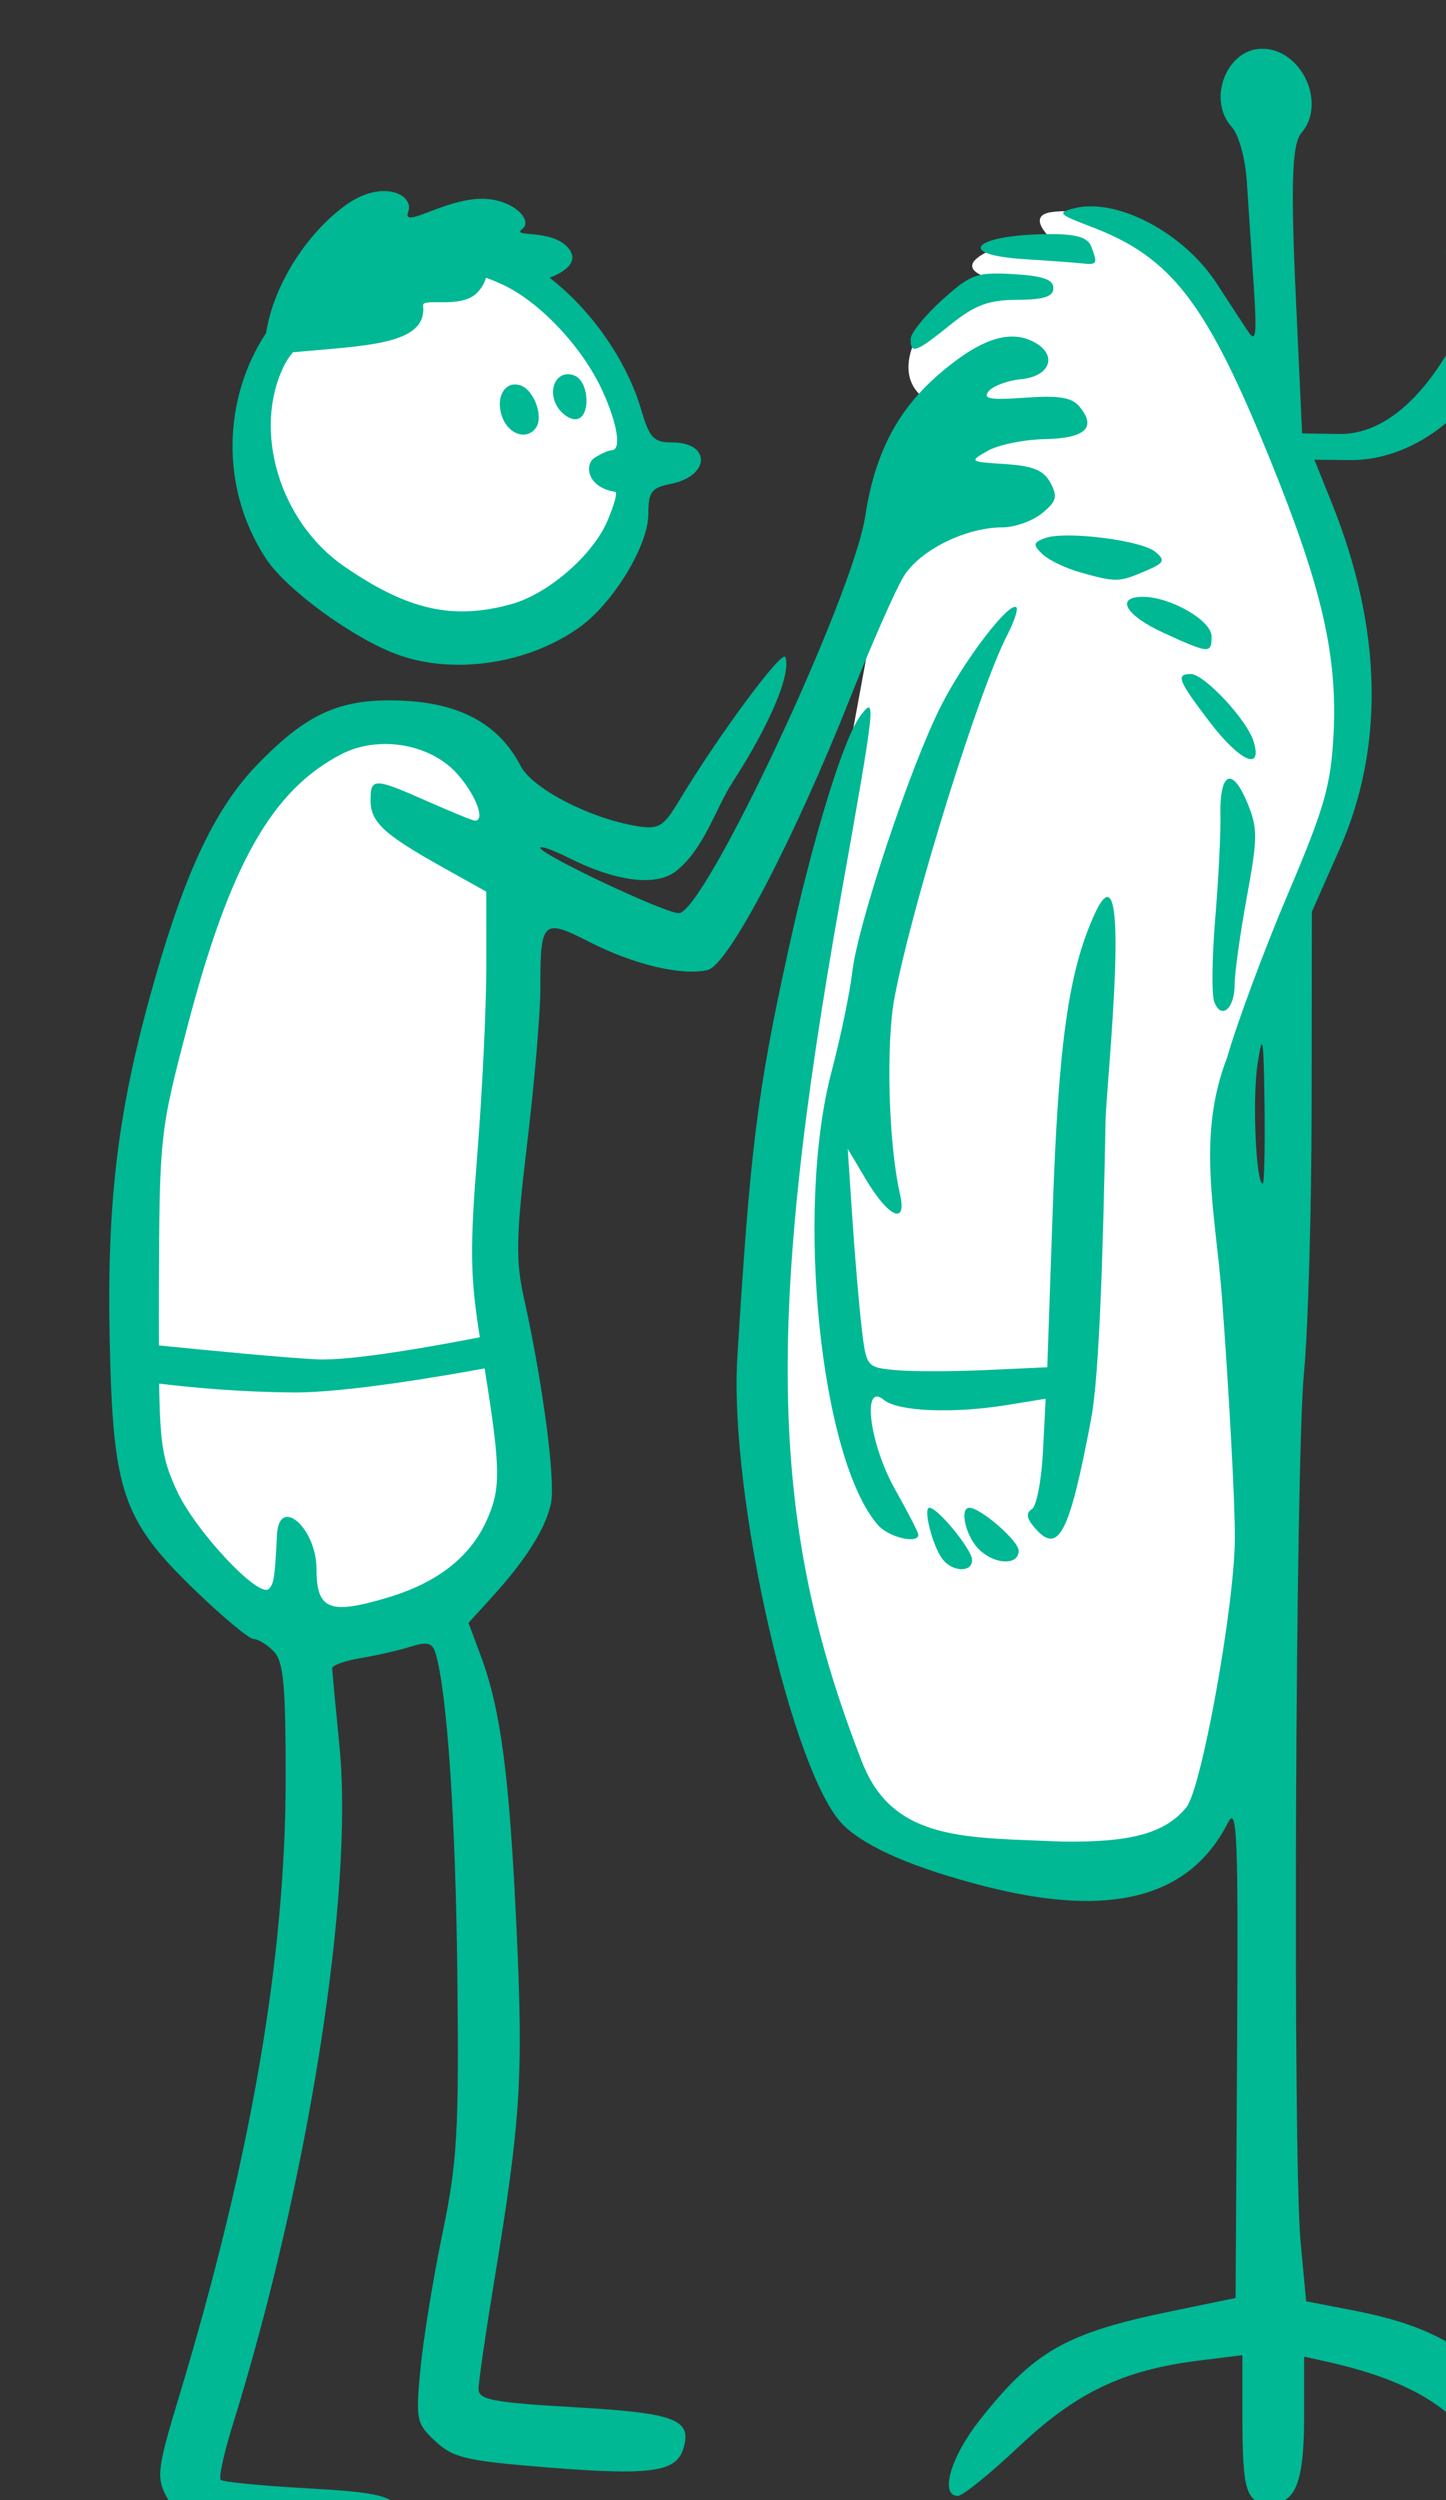 <?xml version="1.0" ?><svg height="321.17mm" viewBox="0 0 185.841 321.17" width="185.841mm" xmlns="http://www.w3.org/2000/svg">
    <rect x="0" y="0" width="185.841" height="321.17" fill="#333333" stroke="none"/>
    <path d="m 34167.851,15101.61 c -3.747,-0.13 -7.279,-0.02 -10.226,0.465 -11.789,1.917 0,12.593 0,12.593 0,0 -24.263,1.096 -35.139,9.241 -10.876,8.146 12.32,11.775 12.32,11.775 0,0 -27.075,6.708 -37.039,18.344 -20.659,29.6 0.352,39.26 0.352,39.26 l -11.408,24.298 -34.907,189.686 c 0,0 -18.665,150.555 -32.888,216.541 -14.223,65.985 20.308,199.94 37.953,242.242 17.646,42.302 92.26,39.152 146.033,25.736 53.773,-13.416 52.935,-96.992 53.391,-126.22 0.457,-29.228 -12.293,-189.451 -10.924,-216.899 1.369,-27.448 34.025,-111.878 37.295,-123.173 3.271,-11.294 23.122,-65.028 21.373,-90.491 -1.75,-25.463 -30.424,-121.087 -46.168,-152.027 -15.744,-30.939 -53.62,-74.677 -60.465,-76.799 -5.134,-1.591 -18.312,-4.184 -29.553,-4.572 z m -291.787,24.551 c -9.76,-0.05 -20.931,1.149 -33.824,3.769 -58.94,11.978 -69.239,52.618 -75.418,95.395 15.686,33.651 45.314,101.401 130.019,75.562 84.705,-25.838 60.267,-102.513 43.789,-133.883 -12.872,-24.507 -29.711,-40.66 -64.566,-40.843 z m -37.641,222.755 c -36.28,-0.137 -57.652,28.067 -81.306,66.467 -23.654,38.4 -47.689,172.629 -44.647,230.537 3.043,57.908 11.486,139.843 106.483,142.991 94.996,3.149 90.282,-108.013 76.211,-151.752 -14.071,-43.74 3.882,-110.956 3.802,-192.274 -0.08,-81.318 -21.602,-90.835 -60.543,-95.969 z" fill="#FFFFFF" paint-order="markers stroke fill" transform="translate(28.338,5.507) matrix(0.265,0,0,0.265,-8945.083,-3980.293)"/>
    <path d="m 34260.205,15022.812 c -17.204,0 -26.787,24.595 -14.761,37.884 3.455,3.816 6.59,15.134 7.337,26.484 0.712,10.904 2.2,33.297 3.297,49.762 1.647,24.65 1.178,28.705 -2.652,22.971 -2.56,-3.828 -9.4,-14.288 -15.201,-23.241 -15.937,-24.601 -48.401,-41.746 -69.169,-36.532 -8.44,2.118 -7.709,2.906 8.312,8.99 38.989,14.798 55.811,36.707 86.784,113.026 25.003,61.606 32.648,94.699 30.698,132.833 -1.275,24.887 -4.367,35.714 -22.164,77.573 -11.375,26.754 -24.654,62.48 -29.511,79.393 -14.928,38.456 -5.502,75.314 -2.461,116.004 3.503,46.886 6.33,99.37 6.276,116.628 -0.09,32.656 -16.14,121.71 -23.556,130.713 -10.341,12.558 -26.976,17.092 -60.731,16.553 -45.417,-2.079 -81.297,0.284 -96.423,-38.315 -45.044,-115.083 -47.448,-212.072 -10.396,-419.78 16.893,-94.694 17.238,-97.832 9.539,-87.661 -8.254,10.905 -22.948,58.724 -35.189,114.531 -14.842,67.644 -18.319,95.451 -24.539,196.388 -4.12,66.937 26.87,203.249 51.626,227.078 11.151,10.734 34.382,20.727 68.442,29.439 61.052,15.612 99.3,5.619 117.862,-30.801 4.459,-8.743 5.051,6.022 4.429,110.132 l -0.719,120.237 -31.091,6.406 c -51.251,10.57 -66.48,19.208 -92.992,52.748 -14.14,17.89 -19.574,36.771 -10.584,36.771 2.321,0 15.634,-10.765 29.584,-23.922 27.762,-26.186 50.472,-37.062 86.94,-41.62 l 21.449,-2.675 v 30.06 c 0,36.106 1.853,41.902 13.37,41.902 12.554,0 16.565,-10.388 16.565,-42.862 v -28.381 l 10.294,2.276 c 43.392,9.589 66.437,24.469 80.187,51.771 4.243,8.428 9.472,17.504 11.615,20.177 6.478,8.073 19.384,3.816 20.623,-6.809 1.724,-14.772 -8.914,-35.601 -27.862,-54.55 -19.781,-19.78 -38.099,-28.876 -70.985,-35.258 l -22.907,-4.447 -2.669,-28.606 c -3.885,-41.627 -2.554,-378.659 1.665,-422.039 1.973,-20.293 3.636,-78.745 3.689,-129.888 l 0.09,-92.988 13.488,-30.498 c 21.904,-49.524 20.608,-106.896 -3.786,-167.573 l -8.476,-21.077 17.161,0.196 c 32.82,0.37 65.351,-26.472 76.102,-62.784 2.442,-8.254 8.284,-20.712 12.981,-27.69 13.899,-20.655 9.682,-39.083 -9.928,-43.39 -15.713,-3.45 -25.558,3.347 -30.284,20.903 -3.354,12.452 -3.04,16.833 1.743,24.128 8.315,12.695 7.328,20.329 -5.187,40.065 -13.505,21.292 -30.741,36.437 -50.714,36.116 -5.946,-0.1 -17.836,-0.287 -17.836,-0.287 l -3.147,-68.587 c -2.613,-56.95 -1.262,-72.276 2.806,-77.01 12.405,-14.434 0.07,-40.864 -19.037,-40.864 z m -426.203,69.008 c -5.147,0.09 -11.459,1.958 -18.085,6.701 -17.586,12.596 -34.799,37.074 -38.787,62.095 -20.786,31.566 -22.544,75.029 -0.07,109.332 9.924,15.163 42.8,39.054 64.267,46.703 27.268,9.718 62.96,4.302 87.704,-13.315 16.439,-11.707 33.501,-39.697 33.501,-54.961 0,-10.789 1.469,-12.751 10.984,-14.652 18.995,-3.798 19.495,-20.068 0.615,-20.068 -9.022,0 -11.038,-2.127 -15.085,-15.907 -6.96,-23.713 -24.091,-48.28 -44.396,-63.915 5.848,-2.268 14.765,-7.089 9.326,-14.081 -7.771,-9.988 -28.493,-5.163 -22.574,-9.575 5.92,-4.412 -6.192,-16.483 -23.767,-14.4 -17.575,2.079 -34.5,14.232 -31.54,5.992 1.85,-5.152 -3.491,-10.071 -12.07,-9.949 z m 323.623,20.848 c -37,0.122 -47.312,9.981 -12.693,12.154 11.832,0.742 24.463,1.665 28.064,2.055 7.252,0.785 7.552,0.199 4.275,-8.342 -1.622,-4.233 -7.222,-5.897 -19.646,-5.867 z m -24.122,19.138 c -12.682,-0.322 -16.38,1.844 -28.581,12.866 -8.352,7.547 -15.182,16.05 -15.182,18.898 0,7.46 2.418,6.593 19.184,-6.878 12.029,-9.669 18.475,-12.08 32.522,-12.165 13.031,-0.09 17.518,-1.539 17.518,-5.715 0,-4.126 -5.153,-5.914 -19.427,-6.739 -2.227,-0.141 -4.223,-0.225 -6.034,-0.28 z m -249.708,2.037 c 2.239,0.783 4.619,1.744 7.437,3.018 18.347,8.27 39.386,30.532 49.113,51.958 7.315,16.103 9.217,28.538 4.388,28.634 -1.544,0.02 -5.334,1.726 -8.419,3.766 -4.78,3.161 -3.665,14.355 10.459,16.451 0,0 1.147,1.499 -3.96,13.724 -6.977,16.701 -28.723,35.639 -46.624,40.613 -28.414,7.89 -50.3,2.972 -81.104,-18.219 -31.387,-21.596 -44.687,-65.946 -29.206,-97.392 1.033,-2.094 2.475,-4.25 4.254,-6.425 35.017,-3.359 65.235,-3.339 63.153,-22.669 -0.435,-4.039 18.126,1.829 26.08,-6.079 2.373,-2.359 3.711,-4.929 4.429,-7.38 z m 253.955,28.515 c -9.36,0.466 -20.3,6.281 -33.695,17.728 -20.612,17.621 -31.655,38.666 -36.325,69.243 -5.984,39.164 -77.967,192.371 -90.452,192.519 -6.602,0.07 -67.161,-28.493 -67.161,-31.684 0,-1.145 6.32,1.092 14.038,4.973 21.775,10.945 41.72,14.161 51.76,6.336 13.555,-10.564 19.224,-30.343 27.353,-42.957 18.216,-28.138 28.517,-52.452 25.741,-60.772 -1.37,-4.112 -32.356,37.687 -51.431,69.375 -7.813,12.98 -9.906,14.239 -20.749,12.478 -22.638,-3.674 -50.559,-18.135 -56.245,-29.128 -10.295,-19.913 -28.751,-30.223 -56.517,-31.591 -30.239,-1.487 -46.499,5.541 -70.899,30.647 -20.324,20.916 -34.76,51.012 -49.965,104.198 -17.89,62.583 -23.366,106.554 -21.89,175.873 1.558,73.328 6.222,86.701 42.317,121.358 13.005,12.489 25.356,22.711 27.445,22.711 2.087,0 6.446,2.647 9.68,5.879 4.817,4.822 5.881,15.932 5.881,61.563 0,87.148 -16.88,184.772 -52.001,300.779 -10.135,33.467 -10.712,38.037 -5.969,47.205 7.386,14.286 27.177,22.43 62.826,25.863 16.88,1.618 32.856,1.945 35.673,1.611 13.038,-1.546 20.443,-12.468 14.016,-22.167 -4.135,-5.655 -12.118,-7.279 -44.595,-9.081 -21.757,-1.21 -40.404,-3.042 -41.441,-4.08 -1.038,-1.037 1.499,-12.759 5.635,-26.048 36.824,-118.268 58.911,-258.13 51.978,-329.138 -1.907,-19.553 -3.518,-36.735 -3.571,-38.186 -0.05,-1.448 6.216,-3.685 13.934,-4.964 7.718,-1.283 18.585,-3.772 24.149,-5.532 8.024,-2.537 10.512,-1.891 12.024,3.099 5.613,18.545 9.772,79.746 10.6,156.077 0.825,76.087 0,90.474 -7.213,125.252 -4.485,21.609 -9.281,51.079 -10.656,65.486 -2.383,24.922 -2.031,26.631 7.23,35.278 8.582,8.013 14.995,9.512 54.243,12.663 49.794,4 62.369,2.318 65.91,-8.837 4.573,-14.413 -3.384,-17.491 -52.539,-20.325 -39.797,-2.296 -46.686,-3.609 -46.686,-8.868 0,-3.393 3.466,-27.22 7.701,-52.945 12.786,-77.661 14.077,-98.236 10.696,-170.741 -3.452,-73.921 -7.618,-105.613 -17.297,-131.595 l -5.984,-16.064 10.946,-12.001 c 16.784,-18.391 26.44,-33.634 29.037,-45.819 2.332,-10.949 -3.897,-58.291 -13.135,-99.867 -4.031,-18.136 -3.781,-29.656 1.633,-74.843 3.519,-29.375 6.38,-62.948 6.37,-74.614 -0.05,-33.395 1.1,-34.506 23.713,-22.961 21.607,11.033 45.092,16.605 57.445,13.631 10.057,-2.419 41.682,-62.798 69.258,-132.233 10.217,-25.727 21.837,-52.084 25.817,-58.564 7.807,-12.706 30.106,-23.761 47.92,-23.761 5.905,0 14.512,-3.066 19.13,-6.805 7.067,-5.721 7.72,-8.06 4.134,-14.761 -3.261,-6.091 -8.439,-8.233 -22.015,-9.105 -17.372,-1.114 -17.548,-1.251 -8.431,-6.43 5.125,-2.91 17.62,-5.464 27.771,-5.671 19.646,-0.41 25.165,-5.6 16.74,-15.751 -3.721,-4.481 -10.005,-5.512 -26.422,-4.324 -16.962,1.225 -20.715,0.563 -17.65,-3.13 2.141,-2.579 9.229,-5.209 15.749,-5.844 14.261,-1.385 17.901,-11.784 6.304,-17.989 -3.683,-1.97 -7.608,-2.859 -11.863,-2.649 z m -213.985,18.228 c -6.222,-0.196 -9.782,7.597 -5.772,15.09 1.989,3.711 6.081,6.754 9.095,6.754 7.56,0 7.125,-18.319 -0.505,-21.249 -0.982,-0.375 -1.928,-0.566 -2.818,-0.595 z m -25.642,4.976 c -6.122,-0.224 -9.636,7.392 -6.403,15.929 3.297,8.701 12.454,11.269 16.551,4.643 3.309,-5.358 -1.212,-17.616 -7.372,-19.979 -0.973,-0.373 -1.902,-0.562 -2.776,-0.593 z m 268.104,73.2 c -4.931,0 -9.043,0.392 -11.421,1.304 -5.645,2.167 -5.805,3.207 -1.186,7.707 2.937,2.859 11.234,6.856 18.44,8.881 17.221,4.838 18.725,4.813 31.343,-0.577 9.452,-4.037 10.05,-5.186 4.933,-9.433 -5.107,-4.24 -27.314,-7.869 -42.109,-7.882 z m 36.14,29.731 c -13.59,0 -8.412,9.028 9.997,17.442 22.3,10.188 23.313,10.261 23.313,1.694 0,-7.67 -19.959,-19.136 -33.31,-19.136 z m -62.167,4.889 c -5.176,0.557 -25.284,27.271 -35.798,48.1 -14.946,29.608 -40.275,105.58 -42.981,128.913 -1.168,10.06 -5.68,31.766 -10.03,48.232 -17.777,67.261 -5.397,187.98 22.538,219.845 5.199,5.927 19.548,9.318 19.548,4.619 0,-1.061 -5.052,-10.881 -11.226,-21.82 -12.5,-22.152 -16.329,-52.499 -5.487,-43.501 6.775,5.621 33.515,6.73 59.748,2.473 l 18.709,-3.037 -1.295,25.489 c -0.713,14.018 -3.129,26.623 -5.371,28.009 -2.856,1.765 -2.61,4.29 0.816,8.419 11.931,14.377 17.218,4.498 27.9,-52.105 4.013,-21.272 5.766,-80.754 7.011,-144.8 0.335,-17.265 13.738,-142.464 -5.673,-99.164 -12.289,27.412 -17.18,62.231 -19.927,141.624 l -2.673,77.272 -29.901,1.36 c -16.446,0.744 -36.192,0.755 -43.884,0 -13.831,-1.319 -14.02,-1.551 -16.253,-20.63 -1.244,-10.614 -3.27,-34.45 -4.506,-52.974 l -2.247,-33.676 8.709,14.671 c 11.091,18.686 20.176,22.685 16.653,7.328 -5.624,-24.506 -6.932,-73.116 -2.576,-95.754 8.849,-45.994 40.851,-148.689 54.657,-175.384 3.306,-6.397 5.272,-12.369 4.366,-13.276 -0.197,-0.195 -0.482,-0.291 -0.827,-0.253 z m 85.385,32.533 c -7.361,0 -6.129,3.158 8.984,22.978 14.81,19.42 25.957,24.475 21.526,9.762 -3.15,-10.452 -23.919,-32.74 -30.51,-32.74 z m -389.686,33.92 c 12.892,0.223 25.737,5.301 33.881,14.415 9.084,10.167 13.864,22.76 8.643,22.76 -0.971,0 -11.285,-4.207 -22.917,-9.352 -26.011,-11.503 -27.704,-11.54 -27.704,-0.581 0,10.579 6.386,16.537 34.615,32.306 l 21.515,12.024 0.02,36.123 c 0,19.87 -1.945,60.841 -4.361,91.05 -3.66,45.668 -3.469,59.446 1.216,88.827 -20.967,4.087 -62.01,11.54 -78.967,10.712 -16.179,-0.793 -54.612,-4.536 -76.663,-6.753 0,-8.187 -0.08,-15.079 -0.02,-26.092 0.253,-75.764 0.429,-77.351 13.822,-128.47 20.578,-78.518 40.974,-114.599 74.648,-132.01 6.777,-3.504 14.535,-5.103 22.272,-4.959 z m 408.577,16.799 c -2.928,0 -4.738,6.041 -4.491,17.718 0.196,8.664 -0.952,31.178 -2.52,50.028 -1.572,18.85 -1.785,37.058 -0.477,40.465 3.419,8.905 9.912,3.309 9.904,-8.534 0,-5.541 2.649,-24.554 5.899,-42.253 5.346,-29.148 5.358,-33.493 0.07,-46.11 -3.177,-7.6 -6.127,-11.296 -8.403,-11.314 z m 15.55,128.825 c 0.78,-0.169 1.075,8.618 1.341,29.069 0.282,21.094 -0.121,38.36 -0.854,38.36 -3.333,0 -5.115,-41.093 -2.516,-58.006 0.918,-5.986 1.56,-9.316 2.029,-9.423 z m -376.894,157.044 c 7.856,49.093 7.897,58.234 1.036,73.561 -7.99,17.846 -23.802,30.22 -47.882,37.466 -28.324,8.524 -34.679,6.018 -34.679,-13.675 0,-20.042 -18.216,-35.913 -19.175,-16.708 -1.032,20.662 -1.507,23.8 -3.929,26.224 -4.85,4.846 -35.993,-28.433 -44.763,-47.825 -6.189,-13.687 -8.021,-20.271 -8.474,-51.671 18.545,2.183 39.522,4.029 64.707,4.283 25.453,0.253 73.769,-8.097 93.159,-11.655 z m 215.734,67.549 c -3.329,0 1.74,19.381 6.598,25.236 5.032,6.063 14.24,6.076 14.089,0 -0.141,-5.066 -16.669,-25.258 -20.687,-25.258 z m 19.294,0 c -4.608,0 -1.993,12.768 3.963,19.347 7.361,8.137 20.002,9.077 20.002,1.49 0,-4.815 -18.43,-20.837 -23.965,-20.837 z" fill="#00B894" transform="translate(28.338,5.507) matrix(0.265,0,0,0.265,-8945.083,-3980.293)"/>
</svg>